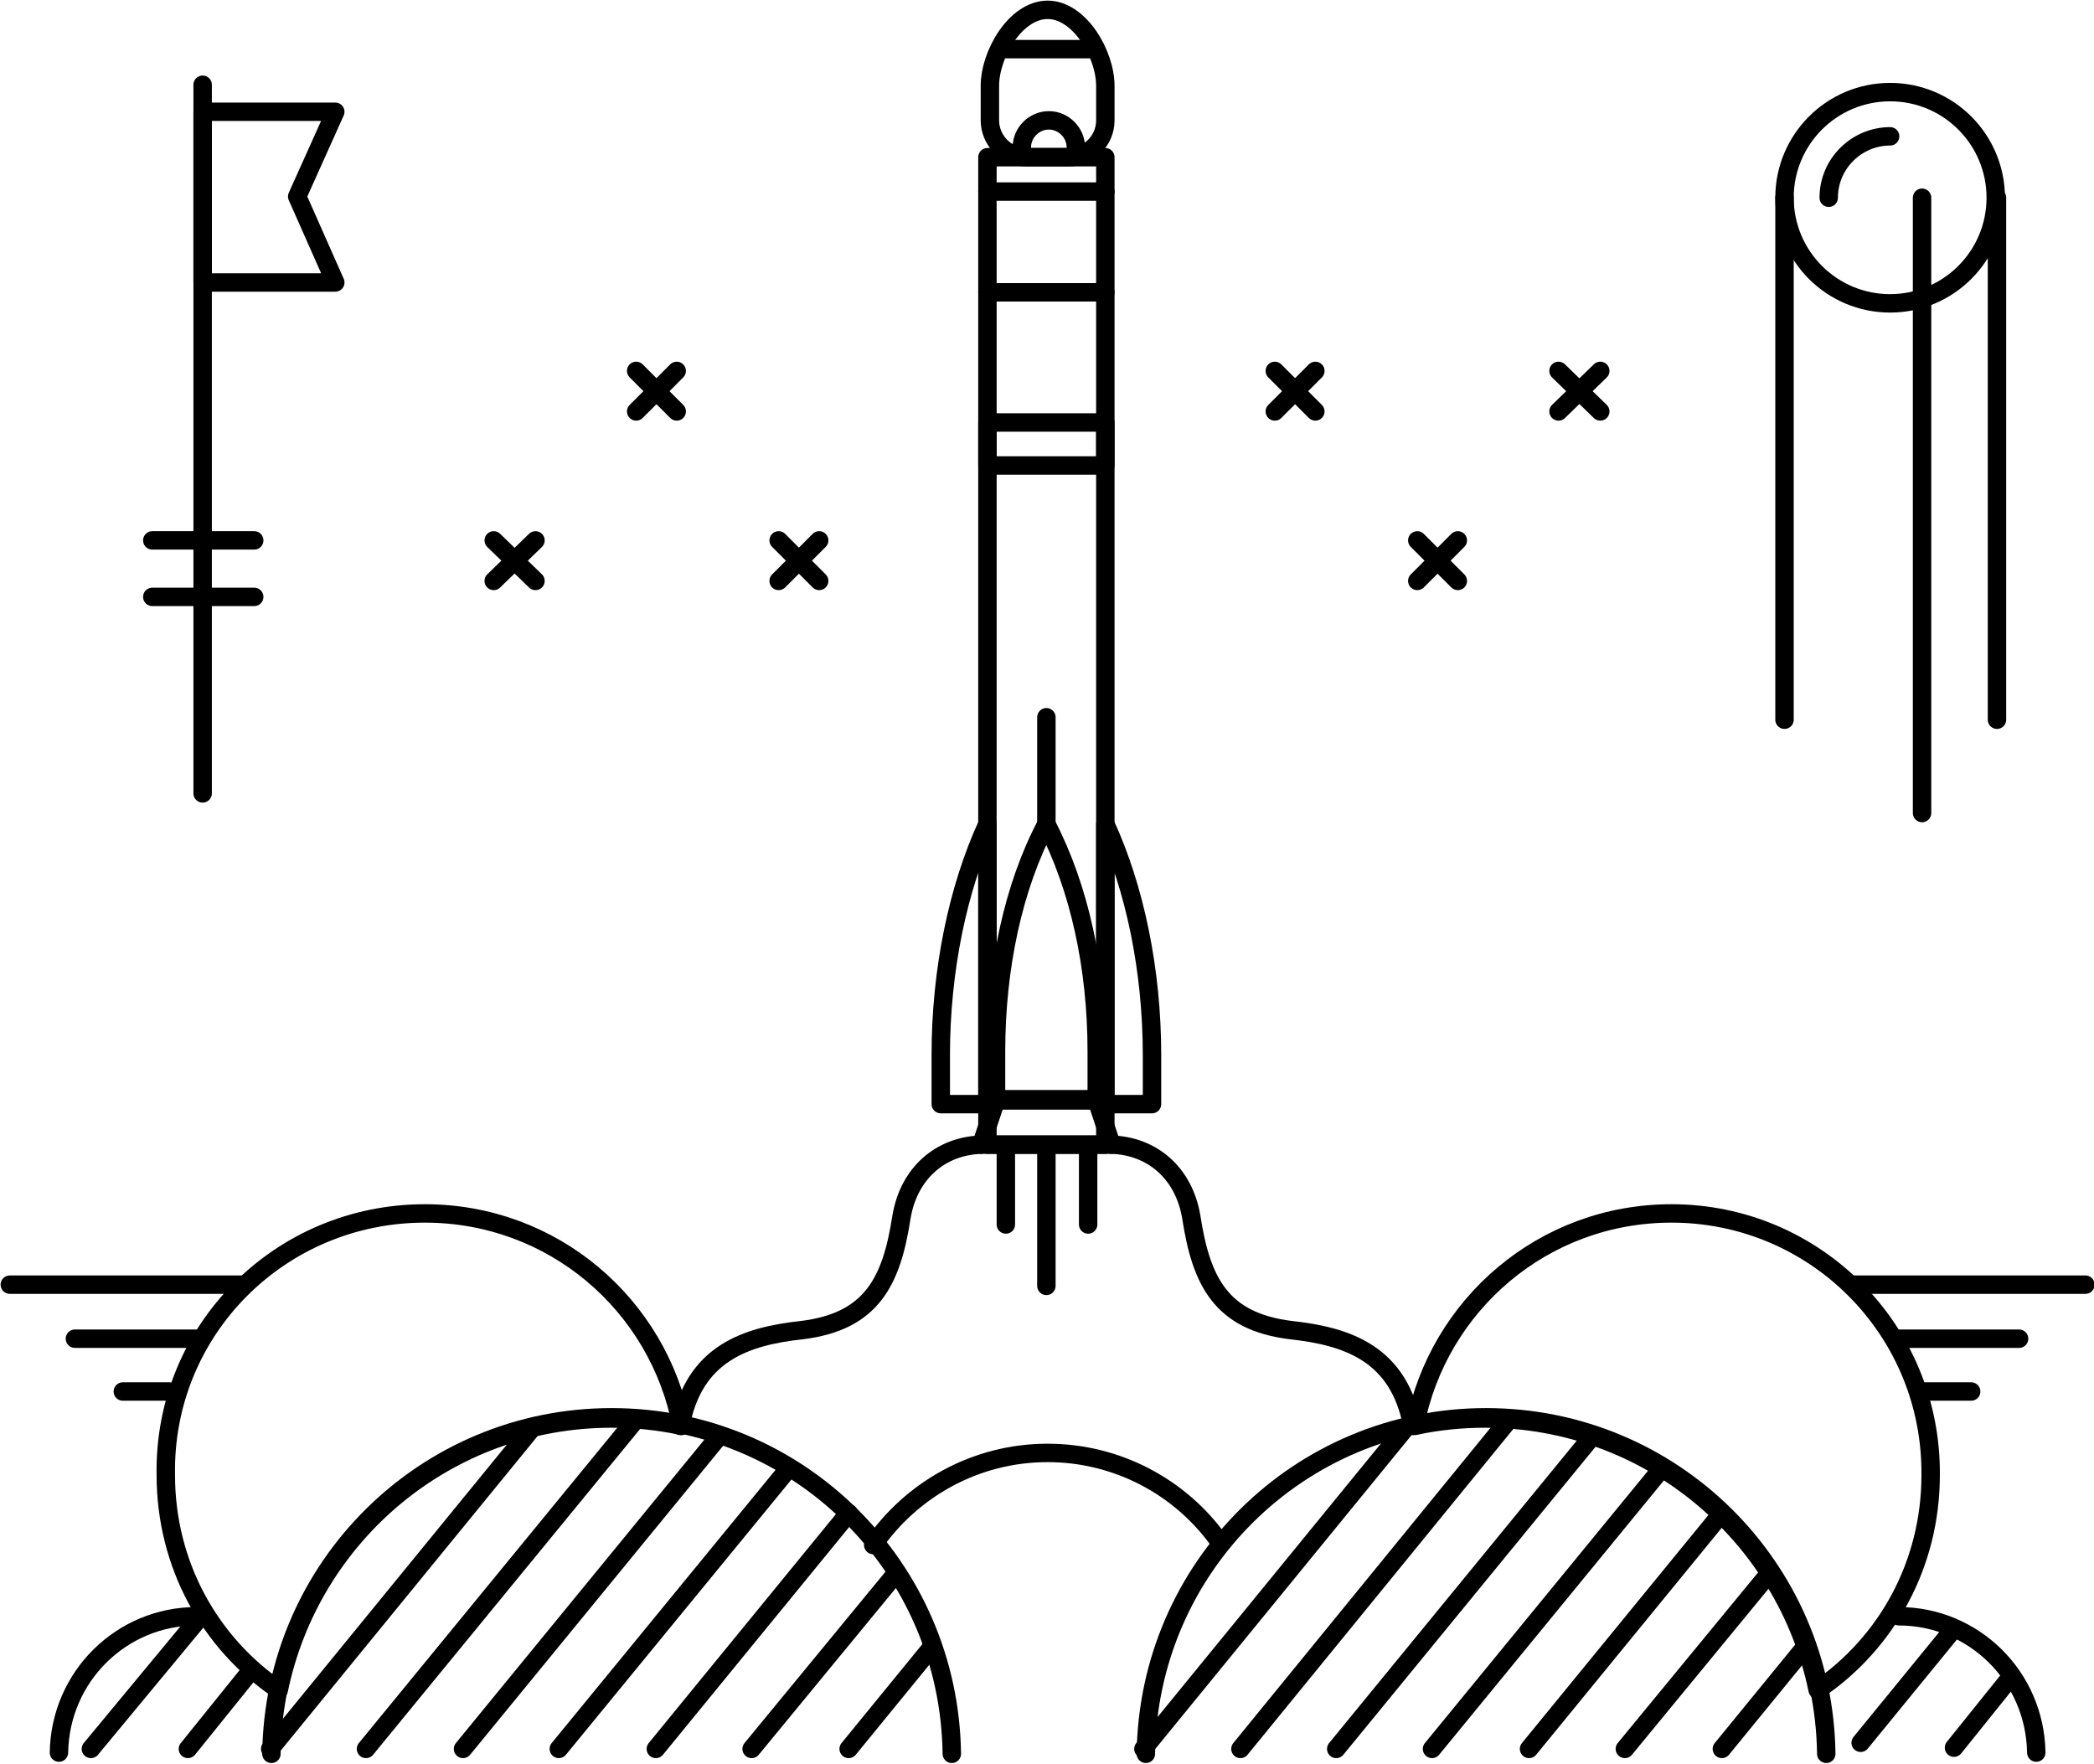 <svg xmlns="http://www.w3.org/2000/svg" xmlns:xlink="http://www.w3.org/1999/xlink" id="Layer_1" width="100%" height="100%" x="0" y="0" preserveAspectRatio="none" version="1.1" viewBox="0 0 170.5 143.6" style="enable-background:new 0 0 170.5 143.6" xml:space="preserve"><style type="text/css">.st0{fill:none;stroke:#000;stroke-width:1.5;stroke-linecap:round;stroke-linejoin:round;stroke-miterlimit:10}</style><g><rect width="9.6" height="80.4" x="80.4" y="12.8" class="st0"/><rect width="9.6" height="3.5" x="80.4" y="34.4" class="st0"/><g><path d="M85.2,67.1c-2.7,5.1-4.1,11.7-4.1,18.5v3.9h4.1h4.1v-3.9C89.3,78.8,87.9,72.3,85.2,67.1z" class="st0"/><polygon points="89.3 89.6 81.1 89.6 79.9 93.2 90.5 93.2" class="st0"/></g><path d="M80.4,67.1C78,72.3,76.6,79,76.6,85.9v4h3.8V67.1z" class="st0"/><path d="M90,67.1c2.4,5.2,3.8,11.9,3.8,18.8v4H90V67.1z" class="st0"/><path d="M85.3,0.8L85.3,0.8c-2.6,0-4.7,3.6-4.7,6.2v2.8c0,1.6,1.3,3,3,3h1.7H87c1.6,0,3-1.3,3-3V7 C90,4.4,87.9,0.8,85.3,0.8z" class="st0"/><path d="M87.6,12c0-1.2-1-2.2-2.2-2.2h0c-1.2,0-2.2,1-2.2,2.2" class="st0"/><line x1="81.9" x2="89.2" y1="4" y2="4" class="st0"/><line x1="90" x2="80.4" y1="23.8" y2="23.8" class="st0"/><line x1="90" x2="80.4" y1="15.6" y2="15.6" class="st0"/><line x1="85.2" x2="85.2" y1="67.1" y2="58.4" class="st0"/><line x1="85.2" x2="85.2" y1="104.7" y2="93.9" class="st0"/><line x1="88.6" x2="88.6" y1="99.7" y2="93.9" class="st0"/><line x1="81.9" x2="81.9" y1="99.7" y2="93.9" class="st0"/><path d="M136.1,98.8c-10.4,0-19,7.4-20.9,17.3c1.8-0.4,3.8-0.6,5.7-0.6c13.4,0,24.5,9.5,27.1,22.1 c5.6-3.8,9.2-10.2,9.2-17.5C157.3,108.3,147.8,98.8,136.1,98.8z" class="st0"/><path d="M34.6,98.8c10.4,0,19,7.4,20.9,17.3c-1.8-0.4-3.8-0.6-5.7-0.6c-13.4,0-24.5,9.5-27.1,22.1 c-5.6-3.8-9.2-10.2-9.2-17.5C13.3,108.3,22.8,98.8,34.6,98.8z" class="st0"/><g><line x1="114.5" x2="93.1" y1="116.2" y2="142.4" class="st0"/></g><g><line x1="122.7" x2="101" y1="115.8" y2="142.4" class="st0"/></g><g><line x1="129.6" x2="108.8" y1="117" y2="142.4" class="st0"/></g><g><line x1="135.2" x2="116.6" y1="119.7" y2="142.4" class="st0"/></g><g><line x1="140.2" x2="124.5" y1="123.2" y2="142.4" class="st0"/></g><g><line x1="143.9" x2="132.3" y1="128.3" y2="142.4" class="st0"/></g><g><path d="M154.6,131.6c6.1,0,11.1,4.9,11.2,11.1" class="st0"/><g><line x1="159.1" x2="151.5" y1="132.6" y2="141.9" class="st0"/></g><g><line x1="163.6" x2="159.1" y1="136.7" y2="142.3" class="st0"/></g></g><path d="M16,131.6c-6.1,0-11.1,4.9-11.2,11.1" class="st0"/><g><line x1="146.9" x2="140.2" y1="134.2" y2="142.4" class="st0"/></g><path d="M148.7,142.8c-0.2-15.2-12.5-27.4-27.7-27.4c-15.2,0-27.5,12.2-27.7,27.4" class="st0"/><g><g><line x1="43.4" x2="22" y1="116.2" y2="142.4" class="st0"/></g><g><line x1="51.6" x2="29.8" y1="115.8" y2="142.4" class="st0"/></g><g><line x1="58.5" x2="37.7" y1="117" y2="142.4" class="st0"/></g><g><line x1="64.1" x2="45.5" y1="119.7" y2="142.4" class="st0"/></g><g><line x1="69.1" x2="53.4" y1="123.2" y2="142.4" class="st0"/></g><g><line x1="72.8" x2="61.2" y1="128.3" y2="142.4" class="st0"/></g><g><line x1="16.1" x2="7.4" y1="131.9" y2="142.4" class="st0"/></g><g><line x1="20.3" x2="15.3" y1="136.2" y2="142.4" class="st0"/></g><g><line x1="75.8" x2="69.1" y1="134.2" y2="142.4" class="st0"/></g><path d="M77.5,142.8c-0.2-15.2-12.5-27.4-27.7-27.4c-15.2,0-27.5,12.2-27.7,27.4" class="st0"/></g><path d="M79.9,93.2c-3.3,0.1-5.9,2.3-6.5,5.9c-0.8,5.2-2.4,8.5-8.1,9.2c-4.6,0.5-8.8,1.9-9.9,7.8" class="st0"/><path d="M90.5,93.2c3.3,0.1,5.9,2.3,6.5,5.9c0.8,5.2,2.4,8.5,8.1,9.2c4.6,0.5,8.8,1.9,9.9,7.8" class="st0"/><path d="M71.1,125.8c3.1-4.5,8.3-7.5,14.2-7.5c5.7,0,10.8,2.8,13.9,7.1" class="st0"/><g><line x1="118.7" x2="115.4" y1="44" y2="47.3" class="st0"/><line x1="115.4" x2="118.7" y1="44" y2="47.3" class="st0"/></g><g><line x1="130.3" x2="126.9" y1="30.2" y2="33.5" class="st0"/><line x1="126.9" x2="130.3" y1="30.2" y2="33.5" class="st0"/></g><g><line x1="107.1" x2="103.8" y1="30.2" y2="33.5" class="st0"/><line x1="103.8" x2="107.1" y1="30.2" y2="33.5" class="st0"/></g><g><line x1="51.8" x2="55.1" y1="33.5" y2="30.2" class="st0"/><line x1="55.1" x2="51.8" y1="33.5" y2="30.2" class="st0"/></g><g><line x1="40.2" x2="43.6" y1="47.3" y2="44" class="st0"/><line x1="43.6" x2="40.2" y1="47.3" y2="44" class="st0"/></g><g><line x1="63.4" x2="66.7" y1="47.3" y2="44" class="st0"/><line x1="66.7" x2="63.4" y1="47.3" y2="44" class="st0"/></g><g><g><line x1="12.4" x2="20.7" y1="44" y2="44" class="st0"/><line x1="12.4" x2="20.7" y1="48.6" y2="48.6" class="st0"/></g><line x1="16.5" x2="16.5" y1="6.9" y2="64.6" class="st0"/><polygon points="16.5 9.1 16.5 23 27.3 23 24.2 16 27.3 9.1" class="st0"/></g><g><line x1="160.5" x2="156.7" y1="113.3" y2="113.3" class="st0"/><line x1="164.4" x2="154.4" y1="109" y2="109" class="st0"/><line x1="169.8" x2="150.8" y1="104.6" y2="104.6" class="st0"/></g><g><line x1="10" x2="13.8" y1="113.3" y2="113.3" class="st0"/><line x1="6.1" x2="16.1" y1="109" y2="109" class="st0"/><line x1=".8" x2="19.7" y1="104.6" y2="104.6" class="st0"/></g><g><circle cx="153.9" cy="16.1" r="8.6" class="st0"/><path d="M148.9,16.1c0-2.8,2.3-5,5-5" class="st0"/><g><line x1="162.6" x2="162.6" y1="16.1" y2="58.6" class="st0"/><line x1="145.3" x2="145.3" y1="16.1" y2="58.6" class="st0"/></g><line x1="156.5" x2="156.5" y1="16.1" y2="66.2" class="st0"/></g></g></svg>